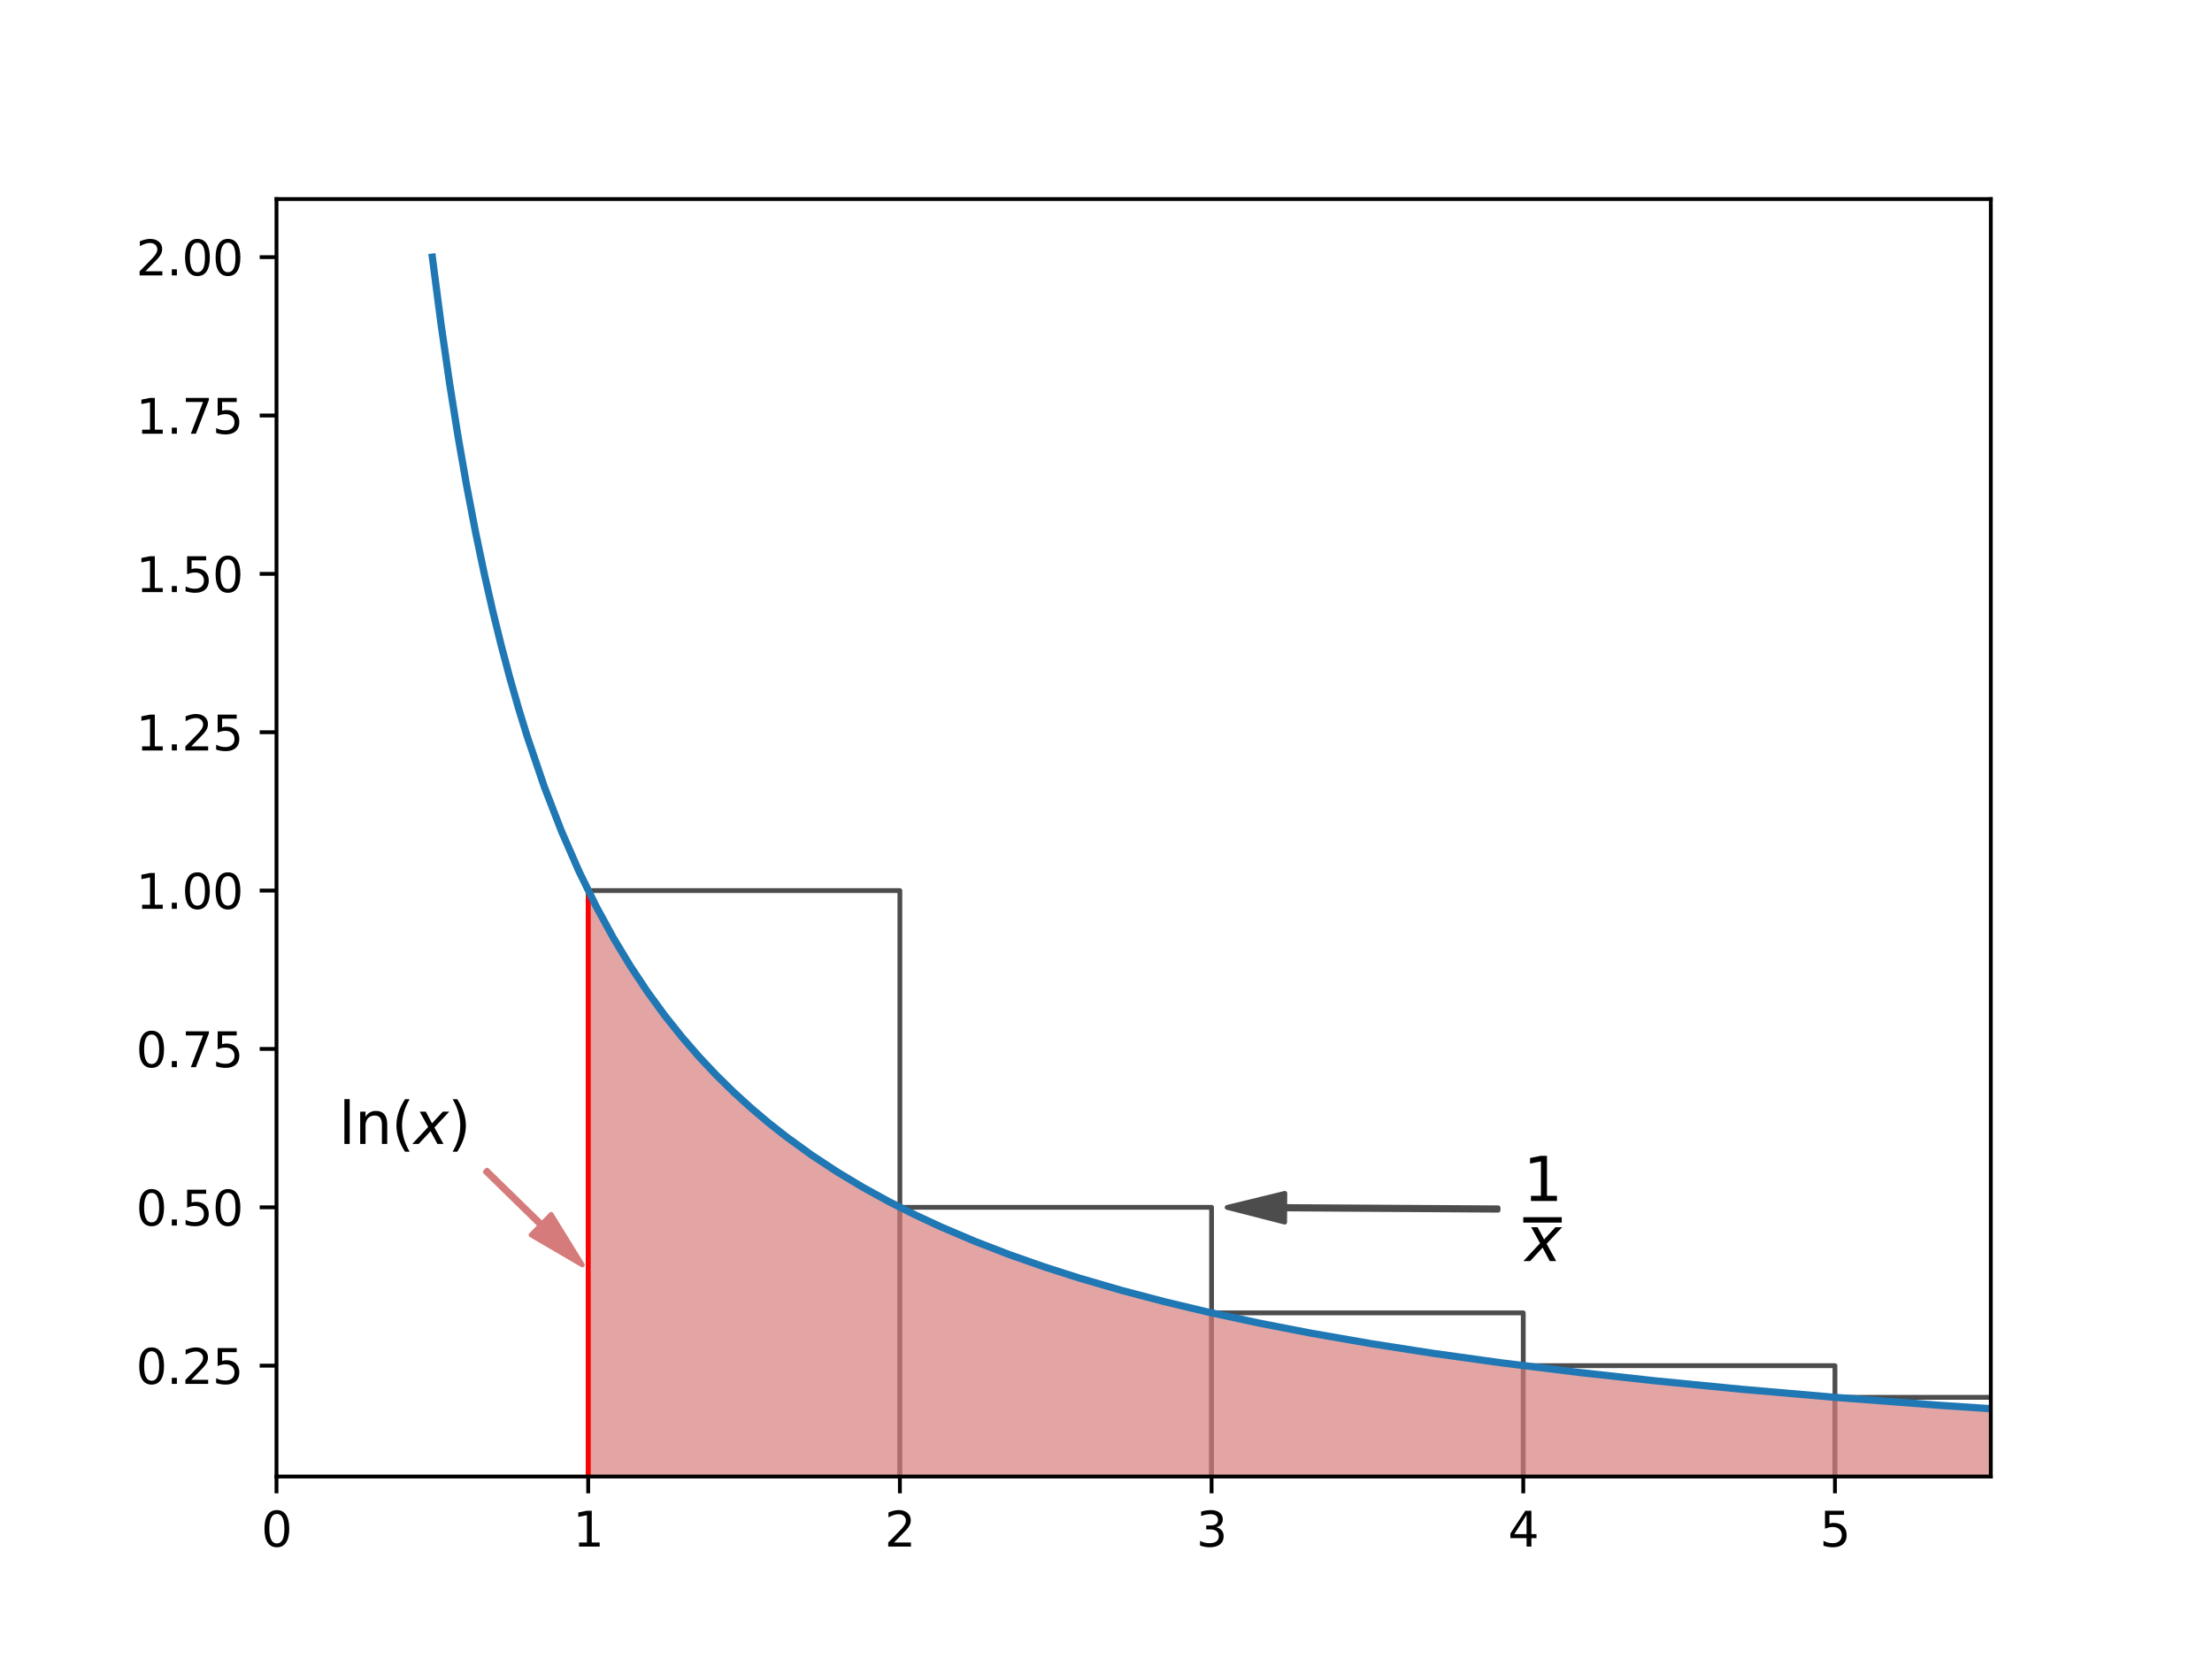 <?xml version="1.0" encoding="utf-8" standalone="no"?>
<!DOCTYPE svg PUBLIC "-//W3C//DTD SVG 1.1//EN"
  "http://www.w3.org/Graphics/SVG/1.1/DTD/svg11.dtd">
<svg xmlns:xlink="http://www.w3.org/1999/xlink" width="460.8pt" height="345.6pt" viewBox="0 0 460.8 345.6" xmlns="http://www.w3.org/2000/svg" version="1.1">
 <defs>
  <style type="text/css">*{stroke-linejoin: round; stroke-linecap: butt}</style>
 </defs>
 <g id="figure_1">
  <g id="patch_1">
   <path d="M 0 345.6 
L 460.8 345.6 
L 460.8 0 
L 0 0 
z
" style="fill: #ffffff"/>
  </g>
  <g id="axes_1">
   <g id="patch_2">
    <path d="M 57.6 307.584 
L 414.72 307.584 
L 414.72 41.472 
L 57.6 41.472 
z
" style="fill: #ffffff"/>
   </g>
   <g id="patch_3">
    <path d="M 122.531 317.481 
L 122.531 185.524 
L 187.462 185.524 
L 187.462 317.481 
z
" clip-path="url(#p0e7c6ef7c1)" style="fill: #ffffff; stroke: #4c4c4c; stroke-linejoin: miter"/>
   </g>
   <g id="patch_4">
    <path d="M 187.462 317.481 
L 187.462 251.503 
L 252.393 251.503 
L 252.393 317.481 
z
" clip-path="url(#p0e7c6ef7c1)" style="fill: #ffffff; stroke: #4c4c4c; stroke-linejoin: miter"/>
   </g>
   <g id="patch_5">
    <path d="M 252.393 317.481 
L 252.393 273.495 
L 317.324 273.495 
L 317.324 317.481 
z
" clip-path="url(#p0e7c6ef7c1)" style="fill: #ffffff; stroke: #4c4c4c; stroke-linejoin: miter"/>
   </g>
   <g id="patch_6">
    <path d="M 317.324 317.481 
L 317.324 284.492 
L 382.255 284.492 
L 382.255 317.481 
z
" clip-path="url(#p0e7c6ef7c1)" style="fill: #ffffff; stroke: #4c4c4c; stroke-linejoin: miter"/>
   </g>
   <g id="patch_7">
    <path d="M 382.255 317.481 
L 382.255 291.089 
L 447.185 291.089 
L 447.185 317.481 
z
" clip-path="url(#p0e7c6ef7c1)" style="fill: #ffffff; stroke: #4c4c4c; stroke-linejoin: miter"/>
   </g>
   <g id="patch_8">
    <path d="M 122.531 317.481 
L 122.531 185.524 
L 124.162 188.759 
L 125.794 191.838 
L 127.425 194.774 
L 129.057 197.575 
L 130.688 200.252 
L 132.319 202.811 
L 133.951 205.261 
L 135.582 207.609 
L 137.214 209.861 
L 138.845 212.022 
L 140.477 214.098 
L 142.108 216.093 
L 143.739 218.014 
L 145.371 219.862 
L 147.002 221.644 
L 148.634 223.361 
L 150.265 225.018 
L 151.897 226.618 
L 153.528 228.163 
L 155.16 229.657 
L 156.791 231.101 
L 158.422 232.499 
L 160.054 233.852 
L 161.685 235.163 
L 163.317 236.433 
L 164.948 237.665 
L 166.58 238.86 
L 168.211 240.02 
L 169.842 241.146 
L 171.474 242.239 
L 173.105 243.302 
L 174.737 244.335 
L 176.368 245.34 
L 178 246.317 
L 179.631 247.269 
L 181.262 248.195 
L 182.894 249.097 
L 184.525 249.976 
L 186.157 250.833 
L 187.788 251.668 
L 189.42 252.482 
L 191.051 253.277 
L 192.682 254.052 
L 194.314 254.809 
L 195.945 255.548 
L 197.577 256.27 
L 199.208 256.975 
L 200.84 257.665 
L 202.471 258.338 
L 204.102 258.997 
L 205.734 259.641 
L 207.365 260.271 
L 208.997 260.887 
L 210.628 261.491 
L 212.26 262.081 
L 213.891 262.66 
L 215.522 263.226 
L 217.154 263.781 
L 218.785 264.324 
L 220.417 264.857 
L 222.048 265.379 
L 223.68 265.891 
L 225.311 266.393 
L 226.942 266.885 
L 228.574 267.368 
L 230.205 267.841 
L 231.837 268.306 
L 233.468 268.762 
L 235.1 269.21 
L 236.731 269.65 
L 238.362 270.081 
L 239.994 270.505 
L 241.625 270.922 
L 243.257 271.331 
L 244.888 271.733 
L 246.52 272.128 
L 248.151 272.516 
L 249.782 272.898 
L 251.414 273.273 
L 253.045 273.642 
L 254.677 274.005 
L 256.308 274.362 
L 257.94 274.713 
L 259.571 275.059 
L 261.202 275.398 
L 262.834 275.733 
L 264.465 276.062 
L 266.097 276.386 
L 267.728 276.705 
L 269.36 277.02 
L 270.991 277.329 
L 272.622 277.634 
L 274.254 277.934 
L 275.885 278.229 
L 277.517 278.52 
L 279.148 278.807 
L 280.78 279.09 
L 282.411 279.369 
L 284.042 279.643 
L 285.674 279.914 
L 287.305 280.181 
L 288.937 280.444 
L 290.568 280.703 
L 292.2 280.959 
L 293.831 281.211 
L 295.462 281.46 
L 297.094 281.705 
L 298.725 281.947 
L 300.357 282.186 
L 301.988 282.422 
L 303.62 282.654 
L 305.251 282.883 
L 306.882 283.11 
L 308.514 283.333 
L 310.145 283.554 
L 311.777 283.772 
L 313.408 283.987 
L 315.04 284.199 
L 316.671 284.409 
L 318.302 284.615 
L 319.934 284.82 
L 321.565 285.022 
L 323.197 285.221 
L 324.828 285.418 
L 326.46 285.613 
L 328.091 285.805 
L 329.723 285.995 
L 331.354 286.182 
L 332.985 286.368 
L 334.617 286.551 
L 336.248 286.732 
L 337.88 286.911 
L 339.511 287.088 
L 341.143 287.263 
L 342.774 287.436 
L 344.405 287.607 
L 346.037 287.776 
L 347.668 287.943 
L 349.3 288.108 
L 350.931 288.271 
L 352.563 288.433 
L 354.194 288.593 
L 355.825 288.751 
L 357.457 288.907 
L 359.088 289.062 
L 360.72 289.215 
L 362.351 289.366 
L 363.983 289.516 
L 365.614 289.664 
L 367.245 289.81 
L 368.877 289.955 
L 370.508 290.099 
L 372.14 290.241 
L 373.771 290.381 
L 375.403 290.52 
L 377.034 290.658 
L 378.665 290.794 
L 380.297 290.929 
L 381.928 291.063 
L 383.56 291.195 
L 385.191 291.326 
L 386.823 291.456 
L 388.454 291.584 
L 390.085 291.711 
L 391.717 291.837 
L 393.348 291.961 
L 394.98 292.085 
L 396.611 292.207 
L 398.243 292.328 
L 399.874 292.448 
L 401.505 292.567 
L 403.137 292.684 
L 404.768 292.801 
L 406.4 292.916 
L 408.031 293.031 
L 409.663 293.144 
L 411.294 293.256 
L 412.925 293.367 
L 414.557 293.478 
L 416.188 293.587 
L 417.82 293.695 
L 419.451 293.802 
L 421.083 293.909 
L 422.714 294.014 
L 424.345 294.118 
L 425.977 294.222 
L 427.608 294.324 
L 429.24 294.426 
L 430.871 294.527 
L 432.503 294.627 
L 434.134 294.726 
L 435.765 294.824 
L 437.397 294.921 
L 439.028 295.018 
L 440.66 295.113 
L 442.291 295.208 
L 443.923 295.302 
L 445.554 295.396 
L 447.185 295.488 
L 447.185 317.481 
z
" clip-path="url(#p0e7c6ef7c1)" style="fill: #d67b7b; fill-opacity: 0.69; stroke: #ff0000; stroke-linejoin: miter"/>
   </g>
   <g id="matplotlib.axis_1">
    <g id="xtick_1">
     <g id="line2d_1">
      <defs>
       <path id="m19438c5f15" d="M 0 0 
L 0 3.5 
" style="stroke: #000000; stroke-width: 0.8"/>
      </defs>
      <g>
       <use xlink:href="#m19438c5f15" x="57.6" y="307.584" style="stroke: #000000; stroke-width: 0.8"/>
      </g>
     </g>
     <g id="text_1">
      <!-- 0 -->
      <g transform="translate(54.419 322.182) scale(0.1 -0.1)">
       <defs>
        <path id="DejaVuSans-30" d="M 2034 4250 
Q 1547 4250 1301 3770 
Q 1056 3291 1056 2328 
Q 1056 1369 1301 889 
Q 1547 409 2034 409 
Q 2525 409 2770 889 
Q 3016 1369 3016 2328 
Q 3016 3291 2770 3770 
Q 2525 4250 2034 4250 
z
M 2034 4750 
Q 2819 4750 3233 4129 
Q 3647 3509 3647 2328 
Q 3647 1150 3233 529 
Q 2819 -91 2034 -91 
Q 1250 -91 836 529 
Q 422 1150 422 2328 
Q 422 3509 836 4129 
Q 1250 4750 2034 4750 
z
" transform="scale(0.016)"/>
       </defs>
       <use xlink:href="#DejaVuSans-30"/>
      </g>
     </g>
    </g>
    <g id="xtick_2">
     <g id="line2d_2">
      <g>
       <use xlink:href="#m19438c5f15" x="122.531" y="307.584" style="stroke: #000000; stroke-width: 0.8"/>
      </g>
     </g>
     <g id="text_2">
      <!-- 1 -->
      <g transform="translate(119.35 322.182) scale(0.1 -0.1)">
       <defs>
        <path id="DejaVuSans-31" d="M 794 531 
L 1825 531 
L 1825 4091 
L 703 3866 
L 703 4441 
L 1819 4666 
L 2450 4666 
L 2450 531 
L 3481 531 
L 3481 0 
L 794 0 
L 794 531 
z
" transform="scale(0.016)"/>
       </defs>
       <use xlink:href="#DejaVuSans-31"/>
      </g>
     </g>
    </g>
    <g id="xtick_3">
     <g id="line2d_3">
      <g>
       <use xlink:href="#m19438c5f15" x="187.462" y="307.584" style="stroke: #000000; stroke-width: 0.8"/>
      </g>
     </g>
     <g id="text_3">
      <!-- 2 -->
      <g transform="translate(184.281 322.182) scale(0.1 -0.1)">
       <defs>
        <path id="DejaVuSans-32" d="M 1228 531 
L 3431 531 
L 3431 0 
L 469 0 
L 469 531 
Q 828 903 1448 1529 
Q 2069 2156 2228 2338 
Q 2531 2678 2651 2914 
Q 2772 3150 2772 3378 
Q 2772 3750 2511 3984 
Q 2250 4219 1831 4219 
Q 1534 4219 1204 4116 
Q 875 4013 500 3803 
L 500 4441 
Q 881 4594 1212 4672 
Q 1544 4750 1819 4750 
Q 2544 4750 2975 4387 
Q 3406 4025 3406 3419 
Q 3406 3131 3298 2873 
Q 3191 2616 2906 2266 
Q 2828 2175 2409 1742 
Q 1991 1309 1228 531 
z
" transform="scale(0.016)"/>
       </defs>
       <use xlink:href="#DejaVuSans-32"/>
      </g>
     </g>
    </g>
    <g id="xtick_4">
     <g id="line2d_4">
      <g>
       <use xlink:href="#m19438c5f15" x="252.393" y="307.584" style="stroke: #000000; stroke-width: 0.8"/>
      </g>
     </g>
     <g id="text_4">
      <!-- 3 -->
      <g transform="translate(249.211 322.182) scale(0.1 -0.1)">
       <defs>
        <path id="DejaVuSans-33" d="M 2597 2516 
Q 3050 2419 3304 2112 
Q 3559 1806 3559 1356 
Q 3559 666 3084 287 
Q 2609 -91 1734 -91 
Q 1441 -91 1130 -33 
Q 819 25 488 141 
L 488 750 
Q 750 597 1062 519 
Q 1375 441 1716 441 
Q 2309 441 2620 675 
Q 2931 909 2931 1356 
Q 2931 1769 2642 2001 
Q 2353 2234 1838 2234 
L 1294 2234 
L 1294 2753 
L 1863 2753 
Q 2328 2753 2575 2939 
Q 2822 3125 2822 3475 
Q 2822 3834 2567 4026 
Q 2313 4219 1838 4219 
Q 1578 4219 1281 4162 
Q 984 4106 628 3988 
L 628 4550 
Q 988 4650 1302 4700 
Q 1616 4750 1894 4750 
Q 2613 4750 3031 4423 
Q 3450 4097 3450 3541 
Q 3450 3153 3228 2886 
Q 3006 2619 2597 2516 
z
" transform="scale(0.016)"/>
       </defs>
       <use xlink:href="#DejaVuSans-33"/>
      </g>
     </g>
    </g>
    <g id="xtick_5">
     <g id="line2d_5">
      <g>
       <use xlink:href="#m19438c5f15" x="317.324" y="307.584" style="stroke: #000000; stroke-width: 0.8"/>
      </g>
     </g>
     <g id="text_5">
      <!-- 4 -->
      <g transform="translate(314.142 322.182) scale(0.1 -0.1)">
       <defs>
        <path id="DejaVuSans-34" d="M 2419 4116 
L 825 1625 
L 2419 1625 
L 2419 4116 
z
M 2253 4666 
L 3047 4666 
L 3047 1625 
L 3713 1625 
L 3713 1100 
L 3047 1100 
L 3047 0 
L 2419 0 
L 2419 1100 
L 313 1100 
L 313 1709 
L 2253 4666 
z
" transform="scale(0.016)"/>
       </defs>
       <use xlink:href="#DejaVuSans-34"/>
      </g>
     </g>
    </g>
    <g id="xtick_6">
     <g id="line2d_6">
      <g>
       <use xlink:href="#m19438c5f15" x="382.255" y="307.584" style="stroke: #000000; stroke-width: 0.8"/>
      </g>
     </g>
     <g id="text_6">
      <!-- 5 -->
      <g transform="translate(379.073 322.182) scale(0.1 -0.1)">
       <defs>
        <path id="DejaVuSans-35" d="M 691 4666 
L 3169 4666 
L 3169 4134 
L 1269 4134 
L 1269 2991 
Q 1406 3038 1543 3061 
Q 1681 3084 1819 3084 
Q 2600 3084 3056 2656 
Q 3513 2228 3513 1497 
Q 3513 744 3044 326 
Q 2575 -91 1722 -91 
Q 1428 -91 1123 -41 
Q 819 9 494 109 
L 494 744 
Q 775 591 1075 516 
Q 1375 441 1709 441 
Q 2250 441 2565 725 
Q 2881 1009 2881 1497 
Q 2881 1984 2565 2268 
Q 2250 2553 1709 2553 
Q 1456 2553 1204 2497 
Q 953 2441 691 2322 
L 691 4666 
z
" transform="scale(0.016)"/>
       </defs>
       <use xlink:href="#DejaVuSans-35"/>
      </g>
     </g>
    </g>
   </g>
   <g id="matplotlib.axis_2">
    <g id="ytick_1">
     <g id="line2d_7">
      <defs>
       <path id="m6aa855543f" d="M 0 0 
L -3.5 0 
" style="stroke: #000000; stroke-width: 0.8"/>
      </defs>
      <g>
       <use xlink:href="#m6aa855543f" x="57.6" y="284.492" style="stroke: #000000; stroke-width: 0.8"/>
      </g>
     </g>
     <g id="text_7">
      <!-- 0.25 -->
      <g transform="translate(28.334 288.291) scale(0.1 -0.1)">
       <defs>
        <path id="DejaVuSans-2e" d="M 684 794 
L 1344 794 
L 1344 0 
L 684 0 
L 684 794 
z
" transform="scale(0.016)"/>
       </defs>
       <use xlink:href="#DejaVuSans-30"/>
       <use xlink:href="#DejaVuSans-2e" x="63.623"/>
       <use xlink:href="#DejaVuSans-32" x="95.41"/>
       <use xlink:href="#DejaVuSans-35" x="159.033"/>
      </g>
     </g>
    </g>
    <g id="ytick_2">
     <g id="line2d_8">
      <g>
       <use xlink:href="#m6aa855543f" x="57.6" y="251.503" style="stroke: #000000; stroke-width: 0.8"/>
      </g>
     </g>
     <g id="text_8">
      <!-- 0.50 -->
      <g transform="translate(28.334 255.302) scale(0.1 -0.1)">
       <use xlink:href="#DejaVuSans-30"/>
       <use xlink:href="#DejaVuSans-2e" x="63.623"/>
       <use xlink:href="#DejaVuSans-35" x="95.41"/>
       <use xlink:href="#DejaVuSans-30" x="159.033"/>
      </g>
     </g>
    </g>
    <g id="ytick_3">
     <g id="line2d_9">
      <g>
       <use xlink:href="#m6aa855543f" x="57.6" y="218.513" style="stroke: #000000; stroke-width: 0.8"/>
      </g>
     </g>
     <g id="text_9">
      <!-- 0.75 -->
      <g transform="translate(28.334 222.313) scale(0.1 -0.1)">
       <defs>
        <path id="DejaVuSans-37" d="M 525 4666 
L 3525 4666 
L 3525 4397 
L 1831 0 
L 1172 0 
L 2766 4134 
L 525 4134 
L 525 4666 
z
" transform="scale(0.016)"/>
       </defs>
       <use xlink:href="#DejaVuSans-30"/>
       <use xlink:href="#DejaVuSans-2e" x="63.623"/>
       <use xlink:href="#DejaVuSans-37" x="95.41"/>
       <use xlink:href="#DejaVuSans-35" x="159.033"/>
      </g>
     </g>
    </g>
    <g id="ytick_4">
     <g id="line2d_10">
      <g>
       <use xlink:href="#m6aa855543f" x="57.6" y="185.524" style="stroke: #000000; stroke-width: 0.8"/>
      </g>
     </g>
     <g id="text_10">
      <!-- 1.00 -->
      <g transform="translate(28.334 189.324) scale(0.1 -0.1)">
       <use xlink:href="#DejaVuSans-31"/>
       <use xlink:href="#DejaVuSans-2e" x="63.623"/>
       <use xlink:href="#DejaVuSans-30" x="95.41"/>
       <use xlink:href="#DejaVuSans-30" x="159.033"/>
      </g>
     </g>
    </g>
    <g id="ytick_5">
     <g id="line2d_11">
      <g>
       <use xlink:href="#m6aa855543f" x="57.6" y="152.535" style="stroke: #000000; stroke-width: 0.8"/>
      </g>
     </g>
     <g id="text_11">
      <!-- 1.25 -->
      <g transform="translate(28.334 156.334) scale(0.1 -0.1)">
       <use xlink:href="#DejaVuSans-31"/>
       <use xlink:href="#DejaVuSans-2e" x="63.623"/>
       <use xlink:href="#DejaVuSans-32" x="95.41"/>
       <use xlink:href="#DejaVuSans-35" x="159.033"/>
      </g>
     </g>
    </g>
    <g id="ytick_6">
     <g id="line2d_12">
      <g>
       <use xlink:href="#m6aa855543f" x="57.6" y="119.546" style="stroke: #000000; stroke-width: 0.8"/>
      </g>
     </g>
     <g id="text_12">
      <!-- 1.50 -->
      <g transform="translate(28.334 123.345) scale(0.1 -0.1)">
       <use xlink:href="#DejaVuSans-31"/>
       <use xlink:href="#DejaVuSans-2e" x="63.623"/>
       <use xlink:href="#DejaVuSans-35" x="95.41"/>
       <use xlink:href="#DejaVuSans-30" x="159.033"/>
      </g>
     </g>
    </g>
    <g id="ytick_7">
     <g id="line2d_13">
      <g>
       <use xlink:href="#m6aa855543f" x="57.6" y="86.557" style="stroke: #000000; stroke-width: 0.8"/>
      </g>
     </g>
     <g id="text_13">
      <!-- 1.75 -->
      <g transform="translate(28.334 90.356) scale(0.1 -0.1)">
       <use xlink:href="#DejaVuSans-31"/>
       <use xlink:href="#DejaVuSans-2e" x="63.623"/>
       <use xlink:href="#DejaVuSans-37" x="95.41"/>
       <use xlink:href="#DejaVuSans-35" x="159.033"/>
      </g>
     </g>
    </g>
    <g id="ytick_8">
     <g id="line2d_14">
      <g>
       <use xlink:href="#m6aa855543f" x="57.6" y="53.568" style="stroke: #000000; stroke-width: 0.8"/>
      </g>
     </g>
     <g id="text_14">
      <!-- 2.00 -->
      <g transform="translate(28.334 57.367) scale(0.1 -0.1)">
       <use xlink:href="#DejaVuSans-32"/>
       <use xlink:href="#DejaVuSans-2e" x="63.623"/>
       <use xlink:href="#DejaVuSans-30" x="95.41"/>
       <use xlink:href="#DejaVuSans-30" x="159.033"/>
      </g>
     </g>
    </g>
   </g>
   <g id="line2d_15">
    <path d="M 90.065 53.568 
L 91.86 67.392 
L 93.655 79.84 
L 95.449 91.107 
L 97.244 101.355 
L 99.038 110.714 
L 100.833 119.297 
L 102.627 127.196 
L 104.422 134.489 
L 106.217 141.244 
L 108.011 147.518 
L 109.806 153.36 
L 113.395 163.917 
L 116.984 173.199 
L 120.573 181.422 
L 124.162 188.759 
L 127.751 195.344 
L 131.341 201.289 
L 134.93 206.682 
L 138.519 211.596 
L 142.108 216.093 
L 145.697 220.224 
L 149.286 224.031 
L 152.876 227.552 
L 156.465 230.816 
L 160.054 233.852 
L 163.643 236.683 
L 169.027 240.587 
L 174.41 244.131 
L 179.794 247.362 
L 185.178 250.321 
L 190.562 253.041 
L 195.945 255.548 
L 203.124 258.603 
L 210.302 261.371 
L 217.48 263.89 
L 224.658 266.193 
L 233.631 268.807 
L 242.604 271.168 
L 251.577 273.31 
L 262.344 275.633 
L 273.112 277.724 
L 285.674 279.914 
L 298.236 281.875 
L 312.592 283.88 
L 328.744 285.881 
L 344.895 287.658 
L 362.841 289.411 
L 382.581 291.116 
L 404.116 292.754 
L 427.445 294.314 
L 447.185 295.488 
L 447.185 295.488 
" clip-path="url(#p0e7c6ef7c1)" style="fill: none; stroke: #1f77b4; stroke-width: 1.5; stroke-linecap: square"/>
   </g>
   <g id="patch_9">
    <path d="M 57.6 307.584 
L 57.6 41.472 
" style="fill: none; stroke: #000000; stroke-width: 0.8; stroke-linejoin: miter; stroke-linecap: square"/>
   </g>
   <g id="patch_10">
    <path d="M 414.72 307.584 
L 414.72 41.472 
" style="fill: none; stroke: #000000; stroke-width: 0.8; stroke-linejoin: miter; stroke-linecap: square"/>
   </g>
   <g id="patch_11">
    <path d="M 57.6 307.584 
L 414.72 307.584 
" style="fill: none; stroke: #000000; stroke-width: 0.8; stroke-linejoin: miter; stroke-linecap: square"/>
   </g>
   <g id="patch_12">
    <path d="M 57.6 41.472 
L 414.72 41.472 
" style="fill: none; stroke: #000000; stroke-width: 0.8; stroke-linejoin: miter; stroke-linecap: square"/>
   </g>
   <g id="patch_13">
    <path d="M 101.465 243.773 
Q 107.182 249.357 112.899 254.941 
L 114.821 252.974 
Q 118.065 258.24 121.31 263.505 
Q 115.969 260.386 110.628 257.266 
L 112.55 255.299 
Q 106.833 249.715 101.115 244.13 
L 101.465 243.773 
z
" style="fill: #d67b7b; stroke: #d67b7b; stroke-linecap: round"/>
   </g>
   <g id="text_15">
    <!-- $\ln(x)$ -->
    <g transform="translate(70.586 238.307) scale(0.12 -0.12)">
     <defs>
      <path id="DejaVuSans-6c" d="M 603 4863 
L 1178 4863 
L 1178 0 
L 603 0 
L 603 4863 
z
" transform="scale(0.016)"/>
      <path id="DejaVuSans-6e" d="M 3513 2113 
L 3513 0 
L 2938 0 
L 2938 2094 
Q 2938 2591 2744 2837 
Q 2550 3084 2163 3084 
Q 1697 3084 1428 2787 
Q 1159 2491 1159 1978 
L 1159 0 
L 581 0 
L 581 3500 
L 1159 3500 
L 1159 2956 
Q 1366 3272 1645 3428 
Q 1925 3584 2291 3584 
Q 2894 3584 3203 3211 
Q 3513 2838 3513 2113 
z
" transform="scale(0.016)"/>
      <path id="DejaVuSans-28" d="M 1984 4856 
Q 1566 4138 1362 3434 
Q 1159 2731 1159 2009 
Q 1159 1288 1364 580 
Q 1569 -128 1984 -844 
L 1484 -844 
Q 1016 -109 783 600 
Q 550 1309 550 2009 
Q 550 2706 781 3412 
Q 1013 4119 1484 4856 
L 1984 4856 
z
" transform="scale(0.016)"/>
      <path id="DejaVuSans-Oblique-78" d="M 3841 3500 
L 2234 1784 
L 3219 0 
L 2559 0 
L 1819 1388 
L 531 0 
L -166 0 
L 1556 1844 
L 641 3500 
L 1300 3500 
L 1972 2234 
L 3144 3500 
L 3841 3500 
z
" transform="scale(0.016)"/>
      <path id="DejaVuSans-29" d="M 513 4856 
L 1013 4856 
Q 1481 4119 1714 3412 
Q 1947 2706 1947 2009 
Q 1947 1309 1714 600 
Q 1481 -109 1013 -844 
L 513 -844 
Q 928 -128 1133 580 
Q 1338 1288 1338 2009 
Q 1338 2731 1133 3434 
Q 928 4138 513 4856 
z
" transform="scale(0.016)"/>
     </defs>
     <use xlink:href="#DejaVuSans-6c" transform="translate(0 0.016)"/>
     <use xlink:href="#DejaVuSans-6e" transform="translate(27.783 0.016)"/>
     <use xlink:href="#DejaVuSans-28" transform="translate(91.162 0.016)"/>
     <use xlink:href="#DejaVuSans-Oblique-78" transform="translate(130.176 0.016)"/>
     <use xlink:href="#DejaVuSans-29" transform="translate(189.355 0.016)"/>
    </g>
   </g>
   <g id="patch_14">
    <path d="M 312.075 252.109 
Q 289.855 251.976 267.635 251.844 
L 267.619 254.594 
Q 261.628 253.058 255.638 251.522 
Q 261.646 250.058 267.654 248.594 
L 267.638 251.344 
Q 289.858 251.476 312.078 251.609 
L 312.075 252.109 
z
" style="fill: #4c4c4c; stroke: #4c4c4c; stroke-linecap: round"/>
   </g>
   <g id="text_16">
    <!-- $\frac{1}{x}$ -->
    <g transform="translate(317.324 258.1) scale(0.18 -0.18)">
     <use xlink:href="#DejaVuSans-31" transform="translate(0 43.966) scale(0.7)"/>
     <use xlink:href="#DejaVuSans-Oblique-78" transform="translate(2 -25.566) scale(0.7)"/>
     <path d="M 0 18.966 
L 0 25.216 
L 44.536 25.216 
L 44.536 18.966 
L 0 18.966 
z
"/>
    </g>
   </g>
  </g>
 </g>
 <defs>
  <clipPath id="p0e7c6ef7c1">
   <rect x="57.6" y="41.472" width="357.12" height="266.112"/>
  </clipPath>
 </defs>
</svg>
